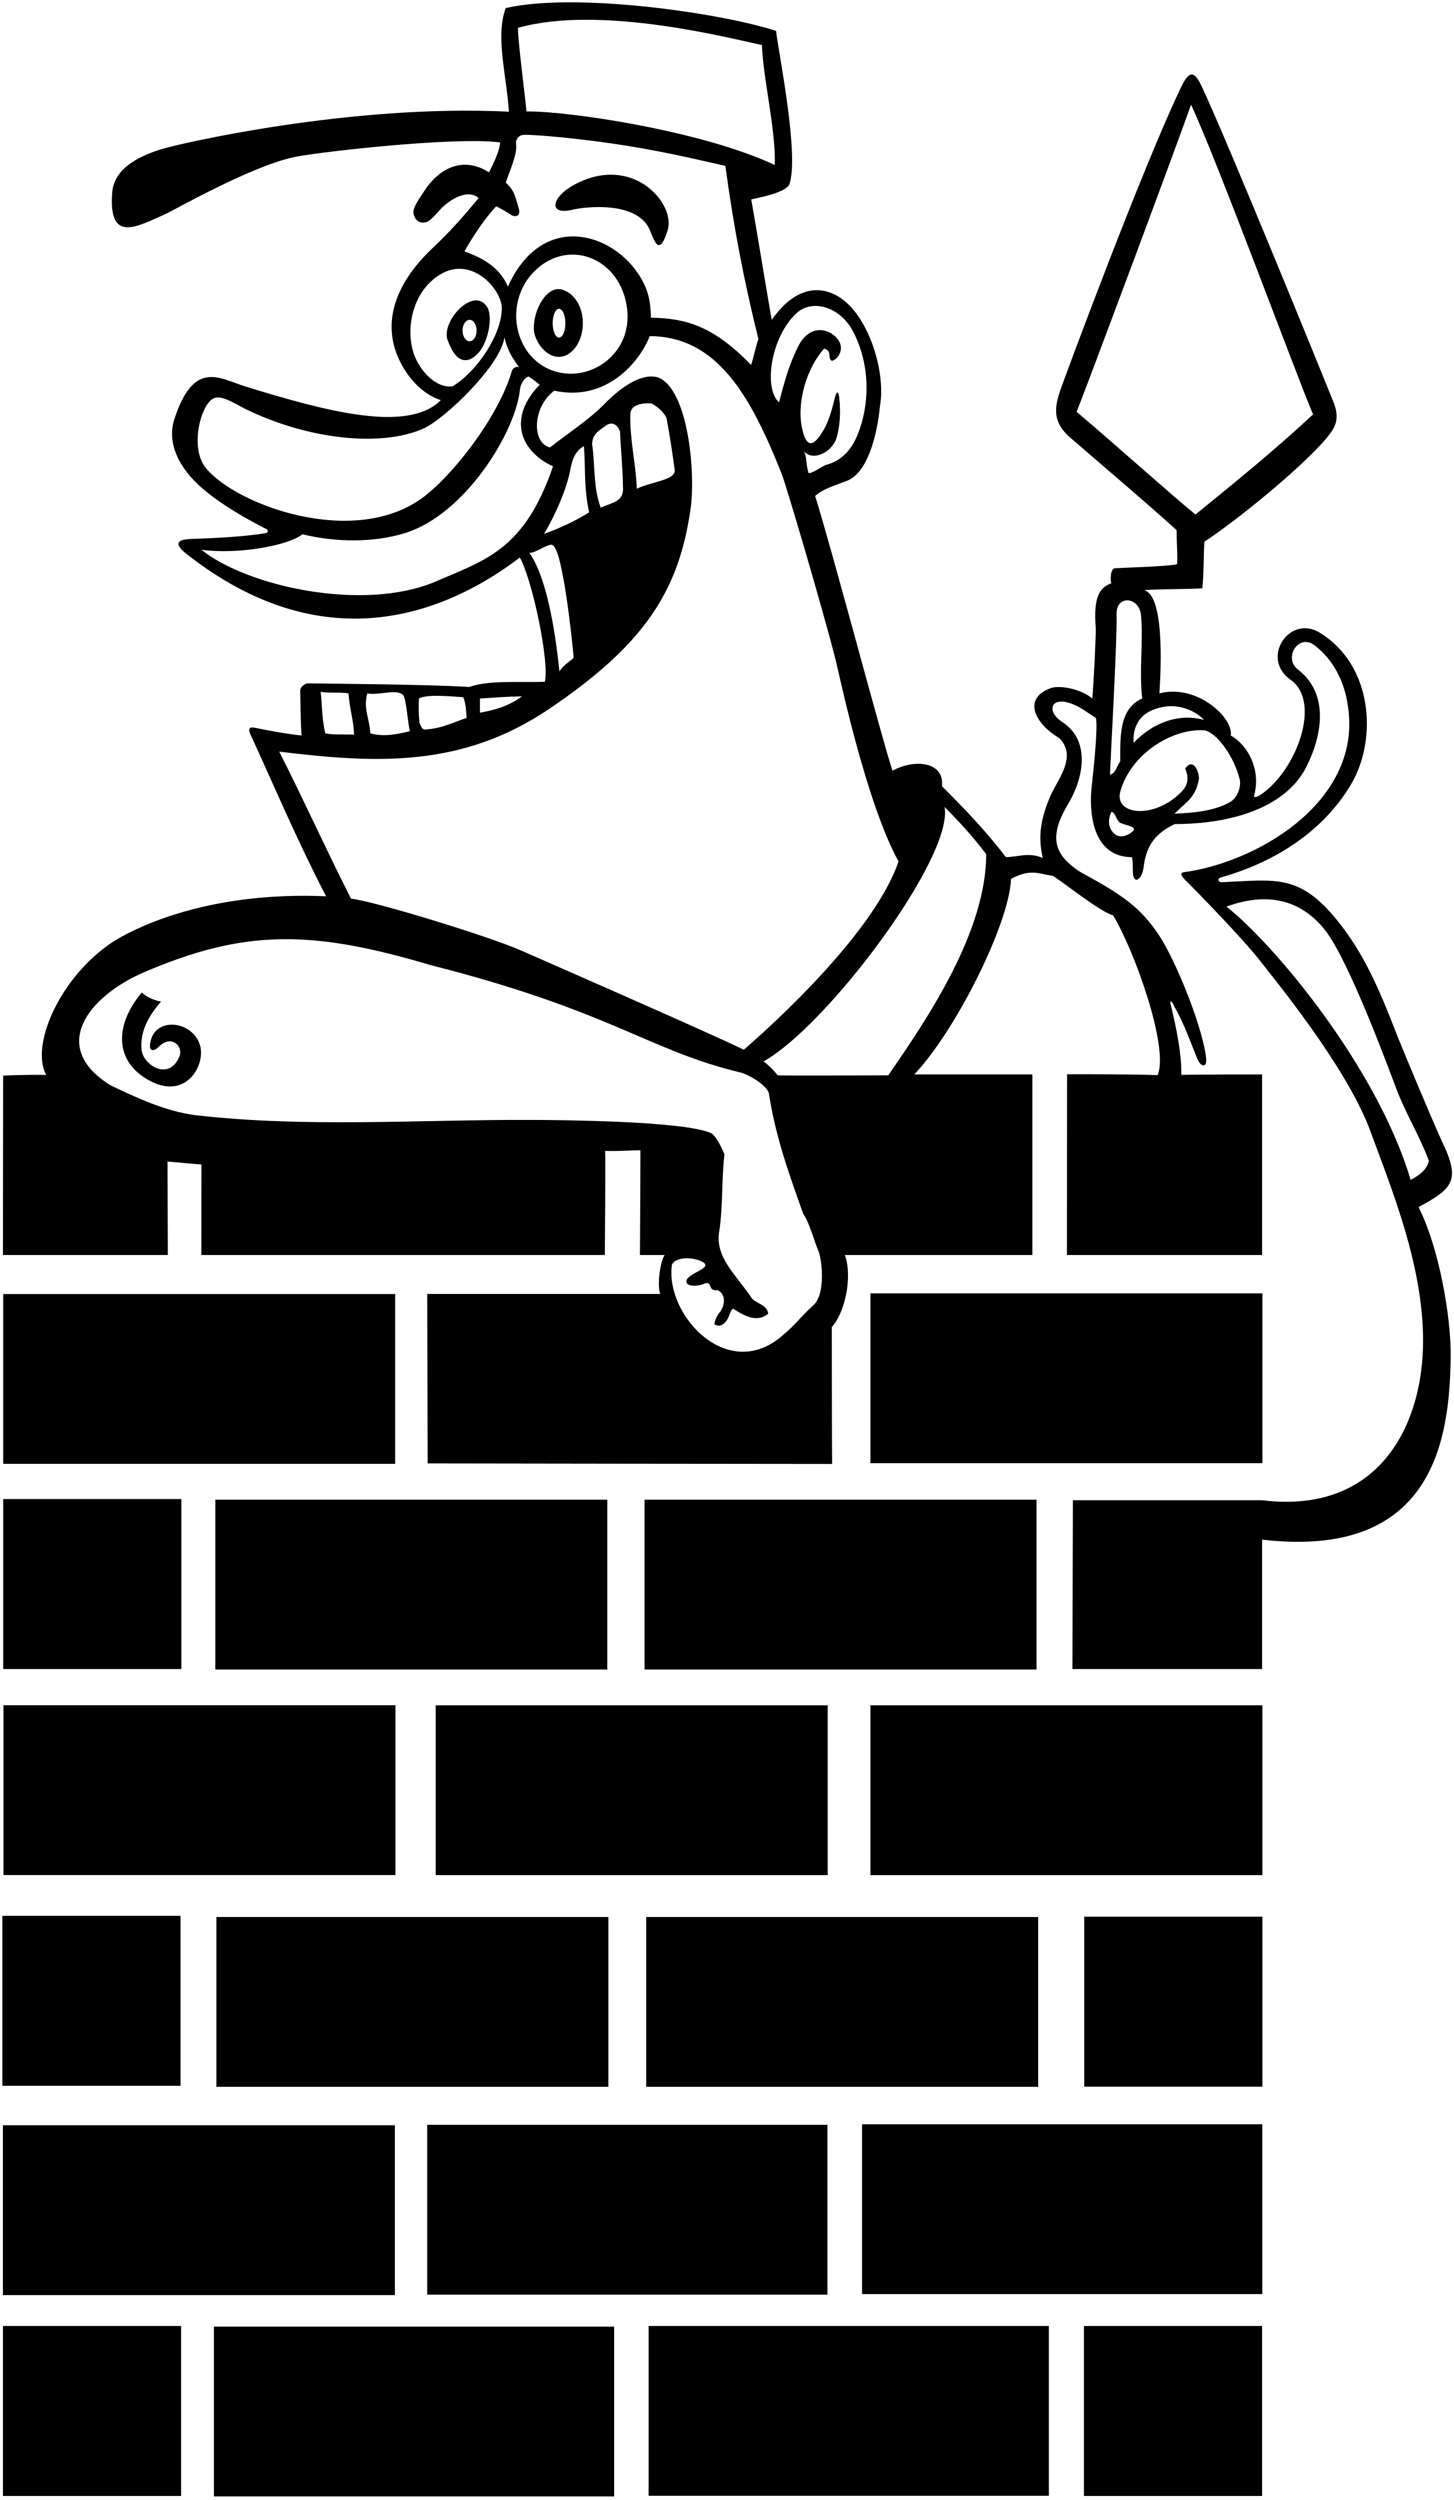 <?xml version="1.0" encoding="UTF-8"?>
<svg xmlns="http://www.w3.org/2000/svg" xmlns:xlink="http://www.w3.org/1999/xlink" width="384pt" height="660pt" viewBox="0 0 384 660" version="1.1">
<g id="surface1">
<path style=" stroke:none;fill-rule:nonzero;fill:rgb(0%,0%,0%);fill-opacity:1;" d="M 380.883 301.48 C 377.613 294.289 369.938 275.809 369.121 273.699 C 365.211 263.629 361.129 253.391 354.516 244.719 C 343.672 230.496 337.543 232.25 322.746 232.91 C 321.629 232.961 321.375 231.945 322.562 231.609 C 338.602 227.086 350.57 217.945 357.031 206.688 C 363.645 195.16 362.707 175.707 348.52 167.02 C 340.559 162.152 332.754 173.766 340.844 179.473 C 349.18 185.352 342.281 203.637 332.871 209.855 C 332.359 210.195 330.855 211.031 331.281 209.727 C 332.984 203.145 329.555 196.699 325.039 194.176 C 325.859 189.66 316.23 180.469 306.195 183.055 C 306.312 180.785 308.129 157.176 302.109 155.812 C 306.824 155.461 313.195 155.602 317.535 155.312 C 317.973 150.969 317.828 146.754 318.086 143.012 C 328.387 136.266 349.801 118.43 352.406 112.645 C 353.391 110.453 353.023 108.324 352.188 106.195 C 350.887 102.883 324.078 36.984 317.379 22.836 C 315.383 18.617 314.062 18.484 311.82 23.227 C 301.758 44.254 281.652 98.363 280.074 102.895 C 278.387 107.738 278.172 111.152 281.922 114.902 C 291.344 123.074 301.629 131.73 310.73 139.949 C 310.73 143.422 311.023 146.027 310.879 148.926 C 309.527 149.484 298.594 149.797 294.508 150.023 C 293.359 150.082 293.145 152.625 293.484 153.988 C 290.32 155.148 288.781 157.746 289.371 165.566 C 289.5 167.242 288.871 179.617 288.492 184.414 C 285.109 181.645 279.629 180.922 277.578 181.645 C 272.098 183.57 272.035 187.719 275.68 191.652 C 276.863 192.93 278.336 193.996 279.863 194.973 C 284.406 199.738 279.523 205.527 277.594 209.727 C 275.098 215.402 273.934 220.395 275.406 226.523 C 271.777 224.934 268.895 226.234 265.68 226.297 C 260.004 218.922 254.27 213.059 248.766 207.57 C 249.461 200.984 241.387 200.32 235.715 203.484 C 233.141 195.977 219.711 145.004 215.281 130.957 C 217.234 129.07 220.859 128.066 223.773 126.898 C 228.91 124.84 231.594 115.645 232.422 107.008 C 233.852 98.719 229.992 85.207 223.098 79.492 C 218.465 75.656 211.016 74.223 203.82 84.422 C 202.883 79.434 199.402 58.008 198.391 52.652 C 200.031 52.25 207.453 50.938 208.473 48.668 C 211.129 40.926 205.629 13.996 204.953 8.148 C 189.848 3.285 151.773 -2.074 133.562 2.133 C 130.781 9.652 133.781 19.746 134.398 29.488 C 92.809 27.418 47.586 37.855 42.633 39.387 C 36.328 41.332 30.07 44.613 29.621 50.93 C 28.672 64.316 36.008 59.922 44.102 56.332 C 45.109 55.887 66.141 43.996 77.203 41.594 C 80.953 40.516 119.227 35.98 132.086 37.594 C 131.969 39.75 130.387 43.109 129.137 45.492 C 121.656 40.77 115.395 45.234 112.113 50.34 C 110.707 52.523 108.895 54.859 109.211 56.414 C 109.605 58.355 111.152 59.215 112.812 58.543 C 113.672 58.195 115 56.777 116.098 55.496 C 117.727 53.594 123.059 49.418 126.414 52.301 C 122.328 57.184 118.883 61.156 114.152 65.582 C 103.934 75.281 100.375 86.215 106.266 96.609 C 108.566 100.672 112.082 104.254 116.426 105.645 C 107.656 114.414 86.133 108.586 64.895 102.062 C 58.012 99.949 51.234 94.742 46.039 110.688 C 44.102 116.629 46.879 123.379 53.703 129.16 C 58.676 133.371 64.988 136.945 70.5 139.766 C 70.832 139.938 70.75 140.617 70.379 140.699 C 65.055 141.688 56.391 142.09 50.434 142.293 C 46.453 142.43 46.102 143.758 49.215 146.211 C 84.66 174.117 116.461 163.035 137.297 147.188 C 140.707 153.449 145.141 174.883 143.891 179.988 C 137.586 180.266 129.188 179.473 123.984 181.352 C 111.523 180.652 88.98 180.539 81.41 180.402 C 80.359 180.383 79.273 181.539 79.285 182.223 C 79.359 186.031 79.398 191.277 79.652 194.176 C 75.77 193.777 71.379 192.969 67.383 192.148 C 65.922 191.852 65.379 192.227 66.207 194.027 C 72.562 207.844 78.516 221.996 86.121 236.625 C 56.512 235.355 37.691 243.895 30.391 248.285 C 16.039 257.379 7.867 275.891 12.211 283.812 C 7.723 283.645 0.828 283.973 0.828 283.973 L 0.777 331.336 L 44.324 331.336 L 44.238 306.656 L 53.199 307.449 L 53.184 331.336 L 159.734 331.336 C 159.734 331.336 159.941 307.707 159.828 303.848 C 163.523 303.973 165.672 303.688 169.145 303.699 C 169.109 310.102 169.059 327.734 169 331.336 C 170.449 331.336 174.066 331.336 175.516 331.336 C 174.379 333.039 173.488 339.156 174.355 341.617 C 154.957 341.617 112.828 341.617 112.828 341.617 L 112.945 386.352 C 112.945 386.352 215.645 386.52 219.762 386.496 C 219.699 382.441 219.676 352.207 219.676 350.324 C 222.855 347.035 225.309 337.59 223.145 331.336 C 229.949 331.336 272.656 331.336 272.656 331.336 L 272.656 283.645 C 272.656 283.645 248.047 283.645 241.473 283.645 C 252.535 271.98 266.602 243.68 267.012 232.023 C 272.512 229.129 274.539 230.867 277.938 231.18 C 280.207 232.426 290.762 240.938 293.938 241.621 C 299.586 250.844 308.766 276.527 305.742 283.844 C 299.297 283.566 281.809 283.605 281.809 283.605 L 281.777 331.336 L 333.316 331.336 L 333.316 283.66 C 333.316 283.66 317.102 283.645 311.984 283.777 C 312.098 278.445 310.73 271.547 309.262 265.57 C 308.707 263.73 309.645 264.332 310.055 265.57 C 312.84 270.438 314.316 274.961 316.242 279.59 C 317.078 281.609 318.824 282.184 318.535 279.367 C 317.898 273.074 312.934 259.355 307.992 250.105 C 307.105 248.445 304.172 243.199 299.152 238.973 C 293.711 234.391 286.133 230.836 284.695 229.824 C 278.941 225.773 276.539 221.473 282.09 212.262 C 285.871 205.988 288.492 195.613 280.328 190.473 C 276.133 187.578 277.605 183.312 283.934 186.168 C 285.828 187.023 287.613 188.441 289.398 189.523 C 290.078 191.34 288.719 204.078 288.293 207.855 C 287.637 213.688 288.156 226.297 298.934 226.297 C 299.281 227.465 299.094 229.172 299.211 230.586 C 299.469 233.66 301.664 232.145 302.047 228.84 C 302.727 223.051 305.402 219.828 310.281 217.559 C 325.906 217.559 338.82 212.914 344.312 203.727 C 347.973 197.301 352.414 184.199 342.793 176.777 C 338.836 173.723 342.941 167.18 347.098 170.316 C 352.273 174.223 355.195 180.234 356.02 186.715 C 359.52 210.598 334.039 226.668 314.227 230.039 C 312.512 230.309 311.023 230.141 312.781 232.086 C 316.668 235.934 328.281 247.914 332.492 253.301 C 336.742 258.734 355.031 280.957 361.566 297.691 C 367.43 313.73 376.414 335.043 375.801 355.949 C 375.176 377.363 363.48 399.793 333.316 396.074 C 326.621 396.074 283.348 396.074 283.348 396.074 L 283.227 440.641 L 333.316 440.641 C 333.316 440.641 333.316 410.238 333.316 406.473 C 379.355 411.832 382.809 378.844 383.125 358.414 C 383.293 347.609 379.961 329.113 374.637 318.688 C 383.555 313.82 385.871 311.793 380.883 301.48 Z M 284.328 108.719 C 285.805 105.312 310.215 39.938 314.559 27.629 C 321.82 43.293 342.438 99.27 346.781 109.402 C 336.277 119.172 326.656 126.918 315.73 135.84 C 309.719 130.973 294.441 117.266 284.328 108.719 Z M 210.418 82.633 C 214.504 78.914 221.809 80.895 225.281 87.484 C 229.898 96.254 229.746 106.863 226.469 114.816 C 224.922 118.57 222.449 121.645 218.008 122.785 C 216.531 123.465 214.828 124.828 213.582 124.941 C 212.789 122.73 213.129 120.289 212.219 119.039 C 214.578 121.988 219.895 119.426 220.996 115.41 C 221.895 112.137 222.035 108.531 221.648 105.047 C 221.449 103.16 220.957 103.148 220.477 105.043 C 219.727 108.051 218.973 111.012 217.504 113.539 C 214.715 118.34 212.777 118.309 211.695 112.418 C 210.555 106.191 212.914 97.285 217.668 92.027 C 219.961 92.754 218.367 94.488 219.707 95.285 C 221.223 94.871 222.848 92.547 221.699 90.285 C 220.078 87.094 214.086 84.688 210.688 91.664 C 208.492 96.164 207.363 99.992 205.75 106.215 C 201.574 102.59 203.559 88.871 210.418 82.633 Z M 201.223 11.895 C 201.562 21.09 204.902 33.977 204.613 43.562 C 185.023 34.359 149.137 29.199 139.055 29.434 C 138.551 24.25 136.789 10.988 136.789 7.355 C 158.801 1.137 193.594 10.32 201.223 11.895 Z M 131.07 54.457 C 132.039 54.969 133.676 55.836 135.152 56.84 C 136.527 57.465 137.699 56.84 136.859 54.531 C 136.18 52.262 135.832 50.145 133.562 48.215 C 134.836 44.543 136.715 40.488 136.281 37.883 C 136.188 36.91 136.855 35.73 138.215 35.617 C 140.77 35.438 153.898 36.605 165.656 38.496 C 177.414 40.383 187.797 42.988 191.562 43.789 C 193.719 59.566 196.328 73.504 200.301 89.527 C 199.547 91.594 198.938 94.75 198.371 96.34 C 188.465 86.164 181.305 84.027 171.926 83.871 C 171.793 79.371 171.184 76.52 169 72.969 C 161.742 61.164 143.082 55.789 134.129 75.684 C 131.648 69.734 125.961 67.621 122.668 66.375 C 124.699 62.641 128.32 57.285 131.07 54.457 Z M 145.891 97.82 C 135.566 94.062 133.027 79.746 141.098 71.652 C 149.754 62.969 163.078 67.66 165.438 80.293 C 167.832 93.141 155.805 101.426 145.891 97.82 Z M 109.863 94.82 C 106.719 88.098 108.461 76.984 116.453 72.352 C 124.426 67.727 131.914 75.758 132.52 80.883 C 132.809 87.977 126.004 98.109 119.488 102.02 C 115 102.453 111.375 98.047 109.863 94.82 Z M 54.43 123.633 C 50.695 119.113 52.234 110.469 54.727 106.77 C 56.793 103.703 58.914 104.746 64.648 107.895 C 83.098 116.91 102.488 117.734 112.332 112.895 C 117.684 110.266 132.211 96.516 133.223 89.074 C 133.965 92.32 135.266 94.523 137.082 96.906 C 136.172 96.68 135.379 97.246 135.152 98.043 C 131.648 110.125 119.23 126.012 111.195 131.699 C 93.031 144.562 62.441 133.328 54.43 123.633 Z M 114.93 153.586 C 95.867 161.598 65.258 154.824 53.203 145.145 C 63.027 146.465 76.203 144.004 79.879 141.059 C 88.75 143.184 98.473 143.32 106.879 140.766 C 122.59 135.988 136.02 114.453 137.297 103.031 C 137.41 101.555 138.309 99.848 139.578 99.402 C 140.77 100.137 141.641 100.859 142.531 101.562 C 133.961 110.414 137.398 119.133 146.047 123.125 C 138.453 145.391 127.953 147.891 114.93 153.586 Z M 150.703 123.578 C 151.156 121.195 152.062 118.93 154.219 117.797 C 154.676 124.266 154.148 128.324 155.582 135.273 C 151.949 137.547 147.523 139.59 143.664 140.949 C 146.465 136.422 149.793 128.914 150.703 123.578 Z M 139.805 145.938 C 141.242 146.074 143.754 144.105 145.445 143.816 C 147.172 143.523 148.242 150.055 148.77 152.68 C 150.02 158.898 151.559 173.191 151.484 173.707 C 150.324 174.695 148.516 175.902 147.75 177.266 C 146.996 170.062 144.969 153.27 139.805 145.938 Z M 126.754 184.414 C 130.934 184.172 133.539 183.898 137.875 183.848 C 134.242 186.461 130.781 187.434 126.754 188.16 C 126.754 186.914 126.754 186.004 126.754 184.414 Z M 110.637 184.414 C 112.828 183.211 119.055 183.848 122.328 184.074 C 122.973 185.402 123.121 187.594 123.234 189.523 C 119.633 190.766 116.539 192.359 112.34 192.59 C 111.43 192.703 111.203 191.68 110.801 190.91 C 110.547 188.547 110.512 186.711 110.637 184.414 Z M 97 183.062 C 100.09 183.672 104.996 181.68 106.539 183.609 C 107.328 184.828 107.668 190.762 108.254 193.043 C 105.012 193.805 101.441 194.633 97.809 193.609 C 97.609 189.711 95.891 187.145 97 183.062 Z M 92.051 183.082 C 92.324 187.277 93.383 189.977 93.496 193.949 C 90.66 193.836 87.938 194.062 85.895 193.609 C 84.887 189.027 85.121 185.938 84.668 182.648 C 87.203 183.09 89.957 182.656 92.051 183.082 Z M 73.738 198.438 C 99.48 201.559 122.027 202.738 145.164 187.074 C 170.426 169.973 179.25 155.918 182.363 134.477 C 183.789 124.66 181.703 102.688 173.793 99.645 C 169 98.254 163.18 103.023 159.543 106.746 C 155.574 110.809 149.684 114.602 145.254 118.133 C 140.34 116.902 140.633 107.422 146.391 103.148 C 160.605 106.219 169.242 94.926 171.59 88.734 C 189.223 88.844 198.07 104.039 206.438 125.086 C 207.605 128.023 217.344 160.984 220.75 174.461 C 221.508 177.457 228.648 211.754 237.305 227.434 C 230.094 248.527 197.488 276.191 196.434 277.145 C 189.992 273.863 140.117 252.027 137.309 250.809 C 128.457 246.969 98.492 237.824 92.703 237.258 C 85.895 223.863 80.551 211.828 73.738 198.438 Z M 156.379 117.336 C 156.379 114.387 158.578 113.453 160.312 112.152 C 161.922 111.246 163.355 112.441 163.754 114.047 C 163.934 118.957 164.457 123.012 164.512 128.223 C 164.945 132.422 162.078 132.523 158.645 134.02 C 156.605 128.574 157.191 122.414 156.379 117.336 Z M 166.477 109.164 C 166.684 106.652 170.016 106.359 172.039 106.508 C 173.633 107.375 175.082 108.531 176.012 110.301 C 176.809 114.5 177.543 119.246 178.168 123.922 C 178.734 126.758 172.078 127.129 168.18 129.027 C 167.953 122.559 166.25 115.746 166.477 109.164 Z M 214.895 344.512 C 211.602 347.465 210.117 349.723 206.785 352.473 C 192.301 365.316 175.586 347.227 177.453 333.891 C 178.609 331.43 184.078 331.98 186.008 333.457 C 187.531 334.957 182.32 335.969 181.355 337.887 C 180.727 339.734 184.059 339.734 186.008 338.906 C 188.398 337.996 186.664 341.035 189.559 340.602 C 191.941 341.852 191.453 345.035 189.754 346.852 C 189.184 347.758 188.859 348.539 188.633 349.562 C 189.883 350.578 191.73 349.723 192.574 347.262 C 192.875 346.566 193.156 345.773 193.613 345.488 C 196.785 347.582 200.039 349.211 202.879 346.828 C 202.648 344.559 199.93 344.168 198.68 342.918 C 194.367 336.449 188.691 331.918 189.973 324.93 C 190.957 318.457 190.539 311.422 191.336 304.727 C 190.312 302.684 189.746 300.867 188.043 299.277 C 181.453 295.891 146.922 295.699 141.059 295.668 C 111.039 295.516 81.031 297.816 51.504 294.398 C 43.672 293.379 36.18 289.859 29.258 286.566 C 12.754 276.449 23.371 262.953 38.148 256.637 C 64.477 245.379 82.16 245.402 113.594 254.762 C 161.453 266.891 171.215 277.32 195.492 283.129 C 197.766 283.695 202.227 286.328 203.023 288.484 C 204.84 300.176 208.285 309.695 212.145 320.48 C 213.73 322.637 215.094 327.922 216.34 330.758 C 217.477 335.184 217.504 342.129 214.895 344.512 Z M 234.578 283.902 C 227.203 283.891 210.273 284.016 205.395 283.902 C 204.469 282.695 203.023 281.246 201.664 280.211 C 218.512 270.824 251.965 226.129 249.449 213.047 C 253.195 216.793 256.59 220.441 260.457 225.504 C 260.457 245.871 245.152 268.652 234.578 283.902 Z M 307.816 186.539 C 312.18 185.93 316.172 188.066 318 190.09 C 311.191 188.16 304.363 190.91 299.387 196.105 C 299.137 192.84 300.148 187.613 307.816 186.539 Z M 294.879 162.246 C 294.707 156.93 300.941 157.48 301.352 162.531 C 301.965 170.145 300.797 176.719 301.656 184.414 C 295.641 187.027 295.82 194.238 295.867 200.988 C 294.961 202.121 294.664 204.227 293.145 204.504 C 293.484 196.332 295.074 168.426 294.879 162.246 Z M 299.16 219.488 C 297.91 220.621 295.965 221.312 294.508 220.281 C 292.465 218.691 292.637 216.242 293.484 214.379 C 294.52 214.359 294.621 216.082 295.641 217.105 C 296.777 217.898 300.637 218.125 299.16 219.488 Z M 325.039 211.656 C 320.727 214.152 315.289 214.594 310.184 214.82 C 313.453 211.559 315.73 210.633 316.641 205.641 C 316.668 203.504 315.051 199.965 313.008 202.914 C 314.164 205.578 313.539 207.422 312.188 208.859 C 305.121 216.398 294.055 215.312 295.895 208.883 C 298.762 198.871 309.77 192.164 318.23 192.816 C 322.102 193.938 326.168 200.664 327.383 205.676 C 327.809 207.438 327.105 210.176 325.039 211.656 Z M 323.902 239.352 C 336.066 234.918 344.465 238.539 350.059 245.707 C 356.477 254.035 367.094 283.051 368.828 287.602 C 371.305 294.086 374.723 299.488 377.363 306.43 C 376.906 308.699 375.012 310.199 372.551 311.504 C 363.641 281.594 336.289 249.051 323.902 239.352 "/>
<path style=" stroke:none;fill-rule:nonzero;fill:rgb(0%,0%,0%);fill-opacity:1;" d="M 150.871 55.445 C 154.453 54.516 168.566 52.941 171.699 60.926 C 172.992 64.164 174.238 67.621 176.352 60.699 C 178.441 53.656 166.934 40.367 151.473 48.871 C 145.762 52.012 144.695 56.762 150.871 55.445 "/>
<path style=" stroke:none;fill-rule:nonzero;fill:rgb(0%,0%,0%);fill-opacity:1;" d="M 148.547 76.477 C 144.535 75.234 140.914 81.52 140.969 86.816 C 141.008 90.145 145.051 96.129 149.906 93.613 C 155.656 90.164 155.285 78.723 148.547 76.477 Z M 147.641 89.129 C 146.711 89.129 145.961 87.426 145.961 85.328 C 145.961 83.227 146.711 81.527 147.641 81.527 C 148.566 81.527 149.32 83.227 149.32 85.328 C 149.32 87.426 148.566 89.129 147.641 89.129 "/>
<path style=" stroke:none;fill-rule:nonzero;fill:rgb(0%,0%,0%);fill-opacity:1;" d="M 126.582 92.898 C 128.828 90.141 130.059 84.5 128.891 81.469 C 125.512 74.988 116.449 84.645 118.188 89.715 C 120.723 96.812 124.148 95.773 126.582 92.898 Z M 124.016 84.438 C 125.039 84.438 125.871 85.703 125.871 87.266 C 125.871 88.828 125.039 90.094 124.016 90.094 C 122.988 90.094 122.16 88.828 122.16 87.266 C 122.16 85.703 122.988 84.438 124.016 84.438 "/>
<path style=" stroke:none;fill-rule:nonzero;fill:rgb(0%,0%,0%);fill-opacity:1;" d="M 39.812 274.719 C 38.941 278.191 40.973 277.352 41.867 276.422 C 45.188 272.977 48.543 276.195 47.363 278.98 C 44.566 285.578 37.777 281.098 37.395 277.191 C 36.922 272.34 39.238 268.176 42.535 264.434 C 40.441 264.02 38.676 263.184 37.43 262.051 C 30.469 270.355 30.211 279.449 38.336 284.621 C 48.848 291.309 54.414 281.242 52.82 275.941 C 50.914 269.598 41.414 268.344 39.812 274.719 "/>
<path style=" stroke:none;fill-rule:nonzero;fill:rgb(0%,0%,0%);fill-opacity:1;" d="M 0.777 658.957 L 47.828 658.957 L 47.828 614.078 L 0.777 614.078 Z M 0.777 658.957 "/>
<path style=" stroke:none;fill-rule:nonzero;fill:rgb(0%,0%,0%);fill-opacity:1;" d="M 286.266 658.957 L 333.316 658.957 L 333.316 614.078 L 286.266 614.078 Z M 286.266 658.957 "/>
<path style=" stroke:none;fill-rule:nonzero;fill:rgb(0%,0%,0%);fill-opacity:1;" d="M 56.496 659.074 L 162.195 659.074 L 162.195 614.242 L 56.496 614.242 Z M 56.496 659.074 "/>
<path style=" stroke:none;fill-rule:nonzero;fill:rgb(0%,0%,0%);fill-opacity:1;" d="M 171.301 658.91 L 277 658.91 L 277 614.078 L 171.301 614.078 Z M 171.301 658.91 "/>
<path style=" stroke:none;fill-rule:nonzero;fill:rgb(0%,0%,0%);fill-opacity:1;" d="M 0.77 605.922 L 104.289 605.922 L 104.289 561.09 L 0.77 561.09 Z M 0.77 605.922 "/>
<path style=" stroke:none;fill-rule:nonzero;fill:rgb(0%,0%,0%);fill-opacity:1;" d="M 112.82 605.801 L 218.52 605.801 L 218.52 560.969 L 112.82 560.969 Z M 112.82 605.801 "/>
<path style=" stroke:none;fill-rule:nonzero;fill:rgb(0%,0%,0%);fill-opacity:1;" d="M 227.672 605.656 L 333.371 605.656 L 333.371 560.824 L 227.672 560.824 Z M 227.672 605.656 "/>
<path style=" stroke:none;fill-rule:nonzero;fill:rgb(0%,0%,0%);fill-opacity:1;" d="M 0.629 550.668 L 47.684 550.668 L 47.684 505.789 L 0.629 505.789 Z M 0.629 550.668 "/>
<path style=" stroke:none;fill-rule:nonzero;fill:rgb(0%,0%,0%);fill-opacity:1;" d="M 57.16 550.934 L 160.68 550.934 L 160.68 506.102 L 57.16 506.102 Z M 57.16 550.934 "/>
<path style=" stroke:none;fill-rule:nonzero;fill:rgb(0%,0%,0%);fill-opacity:1;" d="M 170.664 550.934 L 274.18 550.934 L 274.18 506.102 L 170.664 506.102 Z M 170.664 550.934 "/>
<path style=" stroke:none;fill-rule:nonzero;fill:rgb(0%,0%,0%);fill-opacity:1;" d="M 286.344 550.902 L 333.395 550.902 L 333.395 506.023 L 286.344 506.023 Z M 286.344 550.902 "/>
<path style=" stroke:none;fill-rule:nonzero;fill:rgb(0%,0%,0%);fill-opacity:1;" d="M 229.875 495.051 L 333.391 495.051 L 333.391 450.219 L 229.875 450.219 Z M 229.875 495.051 "/>
<path style=" stroke:none;fill-rule:nonzero;fill:rgb(0%,0%,0%);fill-opacity:1;" d="M 115.07 495.051 L 218.59 495.051 L 218.59 450.219 L 115.07 450.219 Z M 115.07 495.051 "/>
<path style=" stroke:none;fill-rule:nonzero;fill:rgb(0%,0%,0%);fill-opacity:1;" d="M 0.914 495.027 L 104.434 495.027 L 104.434 450.195 L 0.914 450.195 Z M 0.914 495.027 "/>
<path style=" stroke:none;fill-rule:nonzero;fill:rgb(0%,0%,0%);fill-opacity:1;" d="M 0.848 440.641 L 47.898 440.641 L 47.898 395.762 L 0.848 395.762 Z M 0.848 440.641 "/>
<path style=" stroke:none;fill-rule:nonzero;fill:rgb(0%,0%,0%);fill-opacity:1;" d="M 56.871 440.762 L 160.391 440.762 L 160.391 395.93 L 56.871 395.93 Z M 56.871 440.762 "/>
<path style=" stroke:none;fill-rule:nonzero;fill:rgb(0%,0%,0%);fill-opacity:1;" d="M 170.23 440.762 L 273.746 440.762 L 273.746 395.93 L 170.23 395.93 Z M 170.23 440.762 "/>
<path style=" stroke:none;fill-rule:nonzero;fill:rgb(0%,0%,0%);fill-opacity:1;" d="M 229.875 386.297 L 333.395 386.297 L 333.395 341.465 L 229.875 341.465 Z M 229.875 386.297 "/>
<path style=" stroke:none;fill-rule:nonzero;fill:rgb(0%,0%,0%);fill-opacity:1;" d="M 0.844 386.473 L 104.363 386.473 L 104.363 341.641 L 0.844 341.641 Z M 0.844 386.473 "/>
</g>
</svg>
